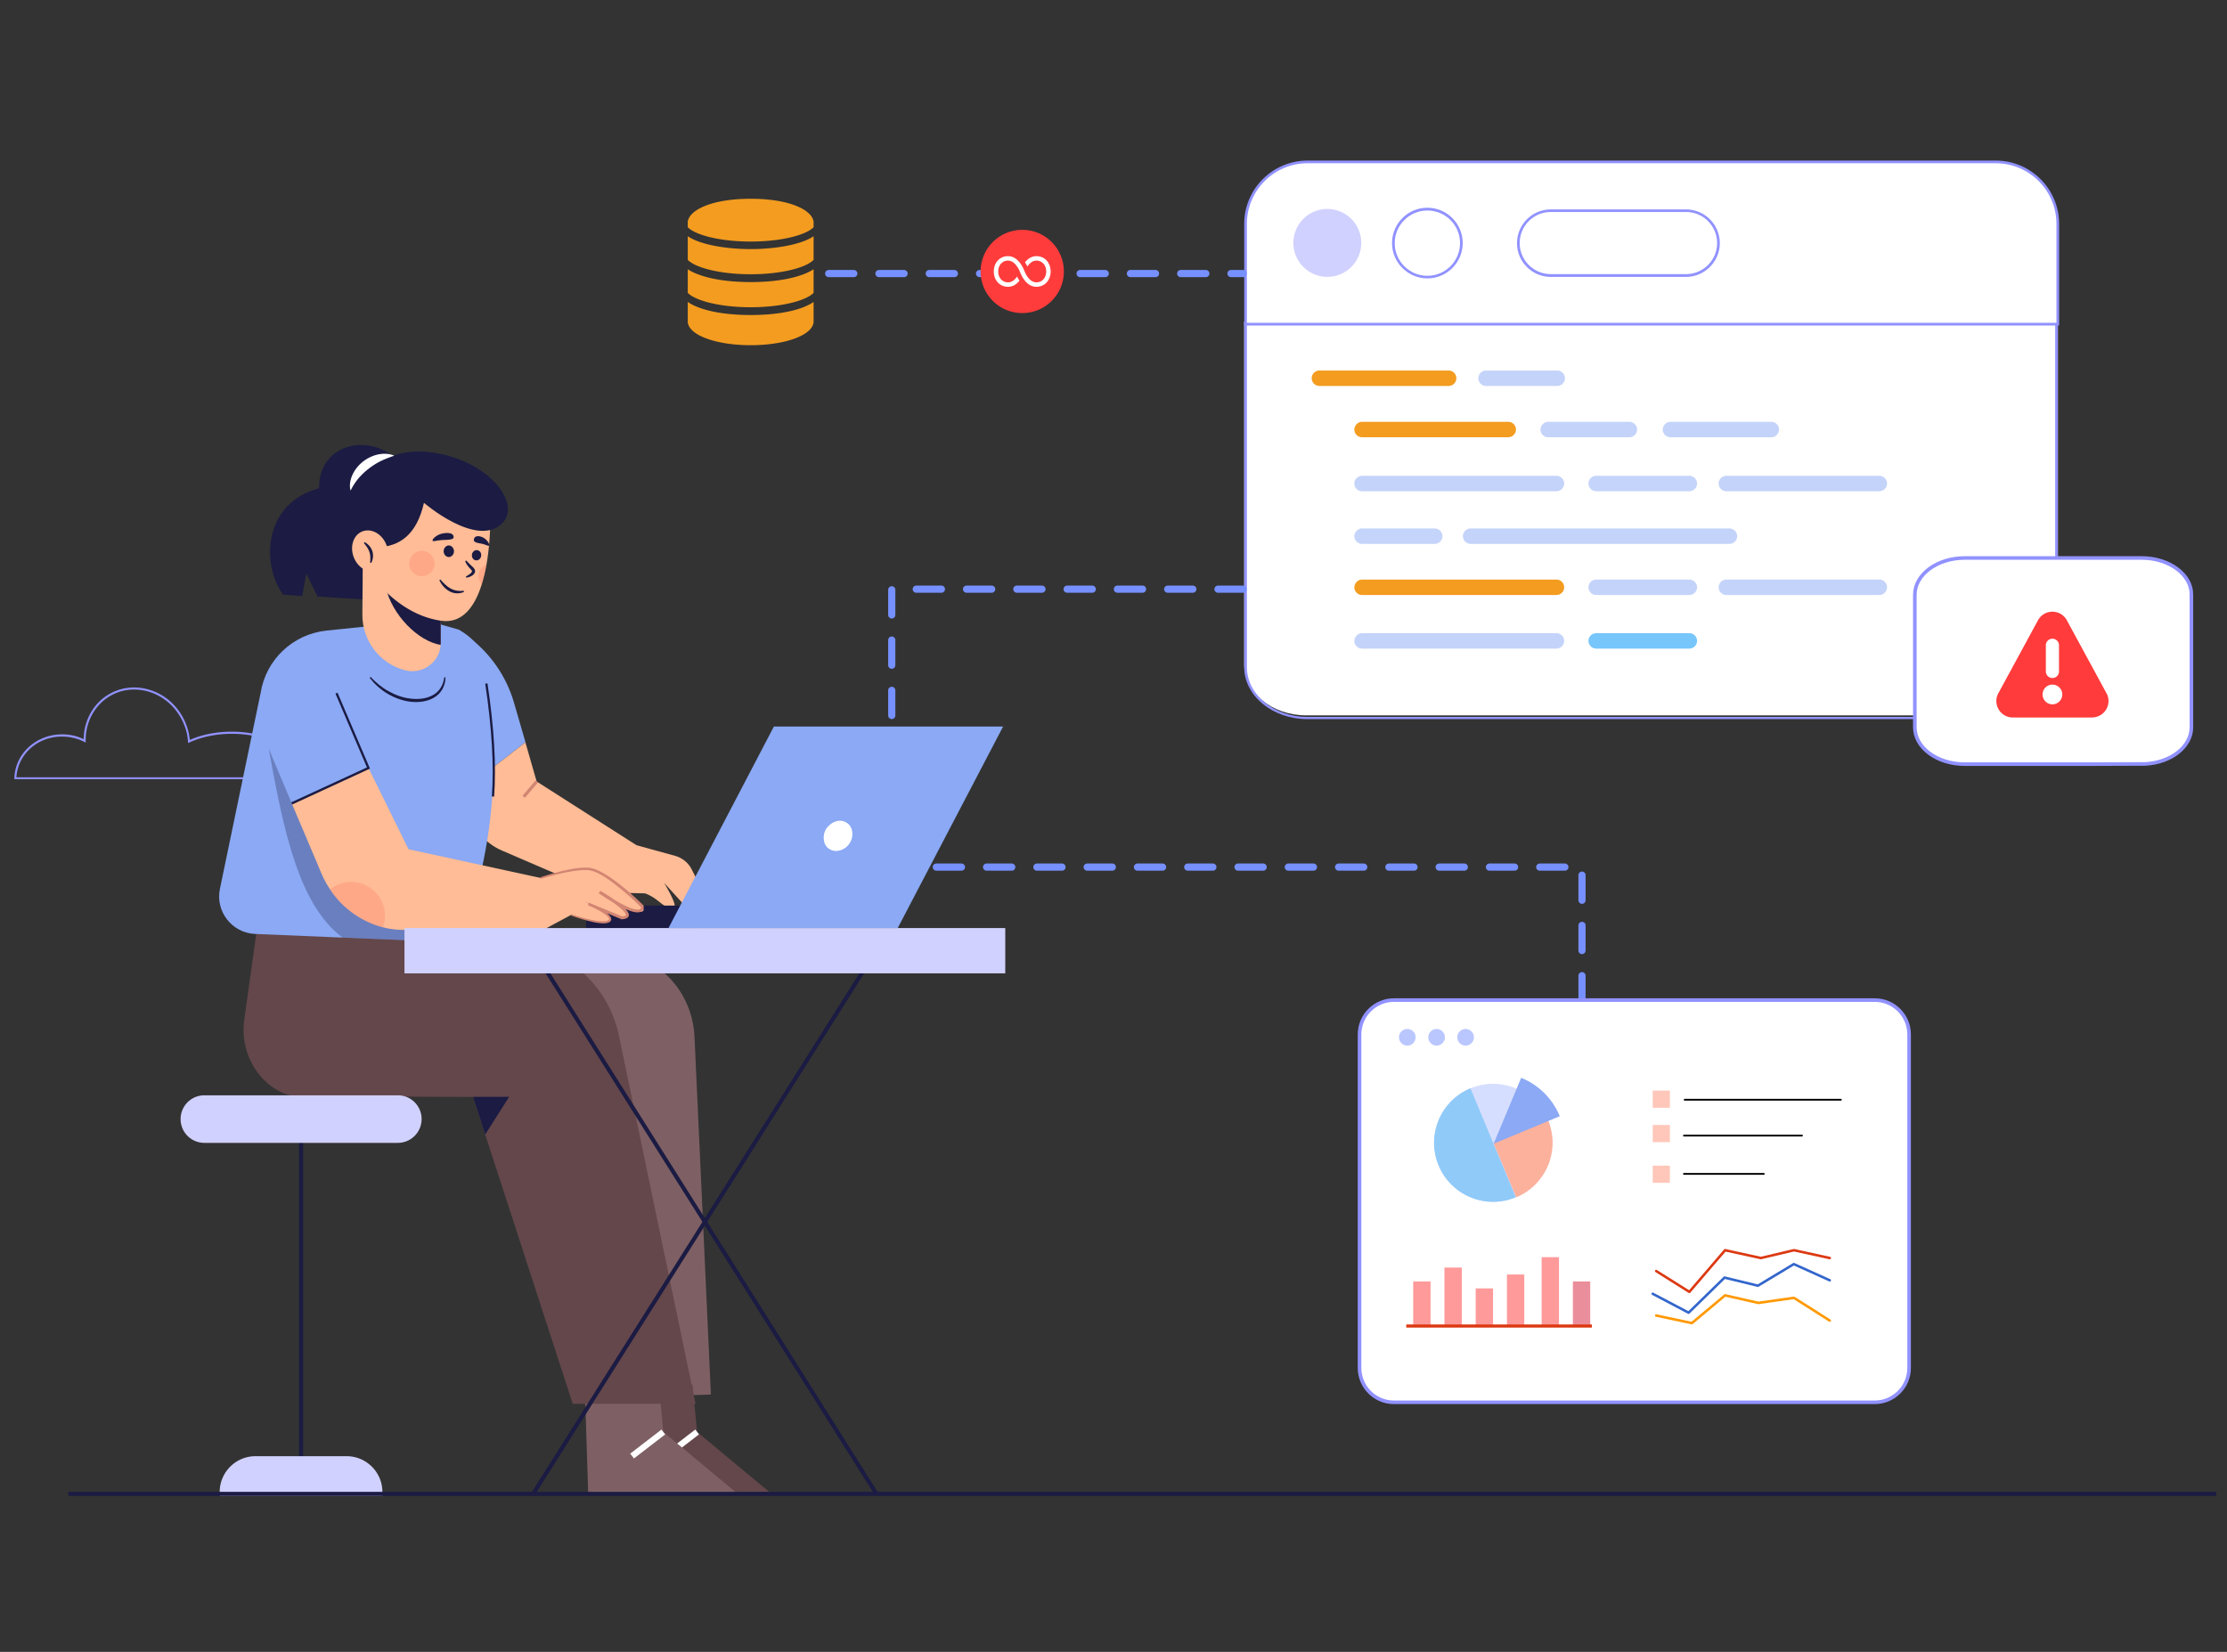 <svg width="620" height="460" fill="none" xmlns="http://www.w3.org/2000/svg"><rect width="100%" height="100%" fill="#333333" stroke="none"/><path d="M84.842 216.991H4v-.298c.209-6.829 6.053-12.196 13.33-12.196 2.057 0 4.115.447 5.964 1.342.06-5.249 2.743-10.02 7.067-12.525 3.22-1.878 7.067-2.355 10.765-1.371 4.025 1.073 7.455 3.727 9.602 7.484 1.192 2.088 1.908 4.324 2.117 6.62 3.43-1.52 7.485-2.296 11.72-2.296 11.211 0 20.306 5.636 20.306 12.584 0 .149 0 .269-.03.418v.238zm-80.275-.536h79.738v-.09c0-6.62-8.857-12.017-19.74-12.017-4.295 0-8.41.835-11.84 2.415l-.357.179-.03-.417c-.15-2.386-.865-4.652-2.087-6.799-2.088-3.609-5.368-6.173-9.244-7.217-3.579-.954-7.247-.507-10.348 1.312-4.294 2.505-6.888 7.276-6.799 12.495v.477l-.417-.209a13.576 13.576 0 00-6.114-1.461c-6.858-.06-12.375 4.92-12.762 11.332z" fill="#9192FF"/><path d="M346.391 185.077c0 7.789 7.736 14.137 17.293 14.137h191.934c9.528 0 17.294-6.323 17.294-14.137v-95.47H346.391v95.47z" fill="#fff"/><path d="M555.285 200.258H363.987c-9.706 0-17.596-6.497-17.596-14.49v-96.16h226.521v96.16c-.03 7.993-7.92 14.49-17.627 14.49zM347.135 90.22v95.548c0 7.65 7.563 13.877 16.852 13.877h191.328c9.29 0 16.852-6.227 16.852-13.877V90.221H347.135z" fill="#9192FF"/><path d="M555.608 45.11H364.016c-9.513 0-17.266 7.724-17.266 17.266v27.911h226.124V62.376c0-9.542-7.723-17.266-17.266-17.266z" fill="#fff"/><path d="M573.231 90.644h-226.84v-28.3c0-9.72 7.902-17.623 17.623-17.623h191.623c9.721 0 17.623 7.903 17.623 17.624v28.299h-.029zm-226.095-.746h225.379V62.345c0-9.304-7.574-16.878-16.878-16.878H364.014c-9.303 0-16.878 7.574-16.878 16.878v27.553z" fill="#9192FF"/><path d="M378.78 69.582a9.454 9.454 0 10-18.53-3.76 9.454 9.454 0 0018.53 3.76z" fill="#D1D1FF"/><path d="M404.056 74.379a9.452 9.452 0 000-13.369 9.454 9.454 0 100 13.368z" fill="#fff"/><path d="M397.383 77.523c-5.427 0-9.841-4.413-9.841-9.84s4.414-9.84 9.841-9.84 9.84 4.413 9.84 9.84-4.413 9.84-9.84 9.84zm0-18.905c-5.01 0-9.095 4.085-9.095 9.095 0 5.01 4.085 9.095 9.095 9.095 5.01 0 9.095-4.086 9.095-9.095 0-5.04-4.085-9.095-9.095-9.095z" fill="#9192FF"/><path d="M469.399 76.72h-37.662c-4.98 0-9.036-4.056-9.036-9.036 0-4.98 4.056-9.036 9.036-9.036h37.662c4.98 0 9.036 4.056 9.036 9.036-.03 5.01-4.056 9.035-9.036 9.035z" fill="#fff"/><path d="M469.398 77.106h-37.663a9.392 9.392 0 01-9.393-9.394 9.392 9.392 0 019.393-9.393h37.663a9.392 9.392 0 019.393 9.393c0 5.16-4.234 9.394-9.393 9.394zm-37.663-18.071c-4.771 0-8.647 3.876-8.647 8.648 0 4.77 3.876 8.647 8.647 8.647h37.663c4.771 0 8.648-3.876 8.648-8.647 0-4.772-3.877-8.648-8.648-8.648h-37.663z" fill="#9192FF"/><path d="M143.14 195.819a35.19 35.19 0 00-13.002-18.668l-2.505-1.849 2.147 44.194 16.52-12.793-3.16-10.884z" fill="#8BA9F4"/><path d="M196.219 249.256l-3.668-7.187c-.924-1.819-2.594-3.161-4.562-3.727l-10.795-2.982-27.792-17.743-3.131-10.884-16.521 12.792.15 3.102a16.345 16.345 0 009.84 14.224l26.987 11.629 12.823.299c4.145 1.431 5.546 4.98 8.111 3.697.954-.477-2.774-6.62-2.774-6.62l6.203 6.829 5.129-3.429z" fill="#FFBC96"/><path d="M149.101 217.335l-3.629 4.274.66.56 3.628-4.274-.659-.56z" fill="#D28572"/><path d="M147.911 267.148l20.218-1.789c13.15-1.163 24.601 9.452 25.227 23.438l4.563 99.539-27.882.864-22.126-122.052z" fill="#7E6064"/><path d="M172.274 388.216l.864 27.494h41.331l-20.397-16.937-1.282-13.27-20.516 2.713z" fill="#64474B"/><path d="M193.569 398.088l-8.693 6.698 1.037 1.346 8.693-6.697-1.037-1.347z" fill="#fff"/><path d="M162.88 388.216l.865 27.494h41.3l-20.367-16.937-1.282-13.27-20.516 2.713z" fill="#7E6064"/><path d="M184.15 398.101l-8.694 6.697 1.038 1.346 8.693-6.697-1.037-1.346z" fill="#fff"/><path d="M193.654 390.93h-34.203l-24.363-74.967-3.399-10.497-48.726-.209c-3.012-.03-5.904-1.431-8.32-3.489-5.188-4.353-7.574-11.242-6.62-17.951l4.264-30.506 72.373 9.423a32.526 32.526 0 0127.643 25.615l21.351 102.581z" fill="#64474B"/><path d="M141.738 305.436l-6.65 10.497-3.4-10.497h10.05z" fill="#1B1B43"/><path d="M132.762 247.794c-.358 1.402-.716 2.833-1.103 4.235l-2.565 10.466-33.756-1.401-24.303-1.014c-6.441-.268-11.123-6.262-9.81-12.554l11.33-54.541c1.462-9.274 8.977-16.401 18.34-17.385l27.733-2.862 8.975 2.564c8.767 4.712 8.767 13.21 9.185 18.817 1.849 24.422-.418 39.213-4.026 53.675z" fill="#8BA9F4"/><path opacity=".3" d="M109.89 246.035c-.358 1.401 22.186 4.562 21.799 5.993l-2.565 10.467-33.756-1.401c-11.809-8.887-16.222-28.27-20.516-52.513l35.038 37.454z" fill="#1B1B43"/><path d="M103.181 188.512c1.491 1.581 3.161 2.982 5.039 3.996 1.879 1.044 3.907 1.79 6.024 2.028 2.087.268 4.294.09 6.143-.895 1.879-.924 3.071-2.892 3.31-5.039l.328.03c0 1.103-.298 2.236-.835 3.25-.567 1.014-1.431 1.849-2.415 2.416-1.998 1.163-4.384 1.371-6.62 1.103-2.237-.298-4.384-1.103-6.292-2.237-1.909-1.133-3.579-2.654-4.951-4.413l.269-.239zm34.382 33.339l-.626-.06c.626-8.588 0-19.174-1.849-31.4l.626-.089c1.849 12.285 2.475 22.901 1.849 31.549zm57.374 30.327h-31.758v6.262h31.758v-6.262z" fill="#1B1B43"/><path d="M249.925 258.44H186.11l29.343-56.121h63.814l-29.342 56.121z" fill="#8BA9F4"/><path d="M110.218 127.859c-7.484-7.365-21.59-4.264-21.38 8.111-15.387 4.056-16.252 20.934-10.05 29.611l5.338.418 1.163-6.292 3.101 6.411 14.97.954 6.858-39.213z" fill="#1B1B43"/><path d="M122.713 155.442V179c0 .209 0 .418-.03.626-.358 4.861-5.069 8.26-9.87 7.038-7.068-1.819-11.988-8.231-11.928-15.536l.119-15.686h21.709z" fill="#FFBC96"/><path d="M122.713 165.611v13.359c0 .209 0 .418-.03.626-6.292-1.043-13.568-8.319-15.357-16.252l15.387 2.267z" fill="#1B1B43"/><path d="M135.446 157.172a44.998 44.998 0 01-1.342 5.606c-1.878 5.964-5.248 10.944-11.301 10.079-14.195-2.028-22.127-16.669-22.127-16.669l9.721-11.123 6.531-8.767 19.562 8.439s.089 5.994-1.044 12.435z" fill="#FFBC96"/><path d="M104.91 152.43c6.233-.209 11.064-3.369 13.121-12.405 0 0 14.522 12.524 21.649 5.845 5.964-5.606-4.145-18.518-20.903-20.039-6.113-.567-12.197 1.342-16.968 5.189-8.11 6.5-8.886 21.649-1.312 26.867l4.413-5.457z" fill="#1B1B43"/><path d="M97.605 136.626c-.418-1.461-.09-3.101.566-4.503.656-1.401 1.7-2.654 2.922-3.608a10.563 10.563 0 014.175-1.968c1.521-.298 3.131-.268 4.503.358-1.431.477-2.684.954-3.877 1.55a19.815 19.815 0 00-3.28 2.088c-1.014.775-1.938 1.67-2.803 2.654-.805.984-1.55 2.057-2.206 3.429z" fill="#fff"/><path d="M105.214 158.902c2.492-.997 3.535-4.248 2.329-7.26-1.205-3.012-4.203-4.645-6.695-3.647-2.493.997-3.536 4.248-2.33 7.26 1.206 3.012 4.203 4.645 6.696 3.647z" fill="#FFBC96"/><path d="M103.032 156.665c.119-1.044.119-2.028-.179-2.922-.298-.925-.865-1.7-1.551-2.505l.209-.269c.954.507 1.789 1.402 2.147 2.505.358 1.104.209 2.326-.298 3.28l-.328-.089zm23.349-3.161c0 .895-.656 1.61-1.432 1.61-.775 0-1.431-.715-1.431-1.61 0-.894.656-1.61 1.431-1.61.776 0 1.432.745 1.432 1.61zm7.574 1.282c-.089.776-.745 1.342-1.461 1.253-.716-.09-1.193-.776-1.103-1.581.089-.775.745-1.342 1.461-1.252.715.089 1.193.775 1.103 1.58zm-7.664-5.278c.06.745-1.133.805-2.892.865-1.76.059-2.982.596-2.982.119s1.282-1.7 3.012-1.968c1.819-.298 2.803.089 2.862.984zm5.636.716c-.119.745.746.924 2.058 1.163 1.312.238 2.147.894 2.207.417.059-.477-.776-1.789-2.028-2.266-1.282-.477-2.088-.179-2.237.686zm-2.087 5.874c.328.418.716.775 1.074 1.133l.566.537c.209.179.418.388.597.686.089.149.178.358.178.566.03.209-.059.448-.149.597a2.127 2.127 0 01-.686.686c-.506.328-1.073.477-1.61.566l-.119-.298c.447-.298.924-.566 1.282-.865.179-.149.328-.328.388-.477.059-.149.059-.179-.03-.358-.179-.298-.686-.715-.984-1.163a4.431 4.431 0 01-.835-1.461l.328-.149zm-7.246 5.278c.864.985 1.789 1.909 2.862 2.505 1.074.597 2.326.776 3.638.627l.09.328a4.78 4.78 0 01-2.058.387 4.563 4.563 0 01-2.057-.596c-1.253-.716-2.177-1.819-2.744-3.072l.269-.179z" fill="#1B1B43"/><path opacity=".2" d="M117.465 160.452a3.519 3.519 0 10-.002-7.038 3.519 3.519 0 00.002 7.038zm17.981-3.28a45.04 45.04 0 01-1.342 5.606c-.536-.626-.894-1.432-.894-2.326a3.633 3.633 0 012.236-3.28z" fill="#FE5B52"/><path d="M95.22 198.89l-20.368 9.691 6.382 15.149 21.351-9.871-7.366-14.969z" fill="#8BA9F4"/><path d="M170.663 251.403a13.592 13.592 0 01-.924-.478l.209-.387s.387.179.924.477l-.209.388z" fill="#C5C5FF"/><path d="M179.132 253.52c-.656 1.312-5.696-1.014-8.051-2.147 1.819 1.014 4.95 2.982 3.578 4.085-1.133.865-3.608-.984-11.719-4.354 1.223.567 8.499 4.026 6.65 5.338-1.998 1.431-10.527-1.7-10.527-1.7l-7.425 3.996h-8.558l-30.744.209c-1.939 0-3.847-.239-5.696-.716-3.638-.924-7.097-2.743-9.99-5.188a24.468 24.468 0 01-4.741-5.338 27.808 27.808 0 01-2.535-4.742l-8.14-19.233 21.351-9.871 11.152 22.634 36.768 7.991 10.258-2.564c2.207-.567 5.338.387 7.276 1.55 4.712 2.893 11.689 8.797 11.093 10.05z" fill="#FFBC96"/><path opacity=".2" d="M107.177 255.011a9.448 9.448 0 01-.567 3.191c-3.638-.925-7.097-2.744-9.99-5.189a24.467 24.467 0 01-4.74-5.338 9.31 9.31 0 015.903-2.087c5.189.03 9.394 4.234 9.394 9.423z" fill="#FE5B52"/><path d="M150.445 244.306c2.535-.835 5.129-1.581 7.754-2.118 1.312-.268 2.654-.507 4.025-.566.686-.03 1.372-.03 2.058.059.358.06.686.15 1.014.239.328.119.656.239.954.358 2.505 1.133 4.682 2.743 6.799 4.413 2.117 1.67 4.085 3.489 6.023 5.368l.09.089.03.12c.059.417.03.775-.209 1.163-.149.149-.268.328-.477.417-.179.119-.358.149-.537.179-.716.119-1.342-.03-1.908-.179-1.193-.328-2.237-.865-3.31-1.402-1.044-.566-2.088-1.133-3.072-1.759-1.014-.596-1.968-1.282-2.982-1.908l.448-.716c1.759 1.044 3.459 2.117 5.069 3.37.805.626 1.61 1.252 2.296 2.117.179.209.328.447.447.745.06.149.09.328.09.507-.03.209-.09.418-.209.597-.268.298-.596.417-.865.477-.298.089-.536.089-.835.119h-.089l-.09-.03-9.274-3.876.269-.656c1.461.685 2.892 1.401 4.234 2.296.656.477 1.372.894 1.849 1.729.119.209.179.537.089.805a1.104 1.104 0 01-.536.567c-.418.209-.865.268-1.283.298-1.669.03-3.22-.358-4.771-.745a58.106 58.106 0 01-4.562-1.432l.119-.328c1.491.507 3.012.955 4.563 1.312 1.52.358 3.101.686 4.622.597.715-.03 1.58-.358 1.252-.835-.328-.567-1.014-1.044-1.64-1.461-1.312-.835-2.743-1.551-4.175-2.177l.269-.656 9.303 3.817-.179-.03c.239-.03.478-.03.657-.09a.891.891 0 00.447-.208c.119-.06-.06-.507-.328-.865-.597-.716-1.372-1.342-2.147-1.938-1.581-1.193-3.28-2.267-5.01-3.281l.447-.715c.984.626 1.939 1.312 2.952 1.908.985.626 1.998 1.193 3.012 1.76 1.044.507 2.088 1.043 3.161 1.341.537.15 1.104.269 1.551.179l.179-.029c.059 0 .089-.06.119-.06.09-.03.119-.119.209-.149.089-.119.119-.358.089-.537l.12.209a77.26 77.26 0 00-5.935-5.338c-2.057-1.67-4.204-3.31-6.56-4.413l-.895-.358a10.46 10.46 0 01-.924-.239c-.626-.089-1.282-.089-1.938-.059-1.312.059-2.624.238-3.937.477-2.624.477-5.218 1.163-7.753 1.938l-.179-.417z" fill="#D28572"/><path d="M81.353 224.028l-.268-.596 21.082-9.722-8.767-20.546.567-.268 9.035 21.142-21.65 9.99zm3.042 89.967H83.26v96.319h1.134v-96.319z" fill="#1B1B43"/><path d="M110.755 318.259H56.901a6.605 6.605 0 01-6.62-6.62 6.605 6.605 0 016.62-6.62h53.854a6.605 6.605 0 016.62 6.62c0 3.668-2.982 6.62-6.62 6.62zm-4.294 98.317H61.165v-1.103c0-5.487 4.473-9.96 9.96-9.96H96.5c5.487 0 9.96 4.473 9.96 9.96v1.103z" fill="#D1D1FF"/><path d="M148.982 264.313l-.959.604 95.456 151.305.958-.605-95.455-151.304z" fill="#1B1B43"/><path d="M243.473 264.351L147.982 415.62l.958.605 95.491-151.269-.958-.605z" fill="#1B1B43"/><path d="M279.864 258.441h-167.26v12.613h167.26v-12.613z" fill="#D1D1FF"/><path d="M617 415.442H19.03v1.133H617v-1.133z" fill="#1B1B43"/><path fill-rule="evenodd" clip-rule="evenodd" d="M367.328 103.178h35.976c1.181 0 2.148.967 2.148 2.149a2.155 2.155 0 01-2.148 2.148h-35.976a2.154 2.154 0 01-2.147-2.148c0-1.182.966-2.149 2.147-2.149z" fill="#F39C20"/><path opacity=".5" fill-rule="evenodd" clip-rule="evenodd" d="M413.721 103.178h19.813c1.181 0 2.148.967 2.148 2.149a2.155 2.155 0 01-2.148 2.148h-19.813a2.154 2.154 0 01-2.148-2.148c0-1.182.966-2.149 2.148-2.149z" fill="#8BA9F4"/><path fill-rule="evenodd" clip-rule="evenodd" d="M379.195 117.464h40.7c1.182 0 2.148.966 2.148 2.148a2.154 2.154 0 01-2.148 2.148h-40.7a2.155 2.155 0 01-2.148-2.148c.054-1.182 1.02-2.148 2.148-2.148z" fill="#F39C20"/><path opacity=".5" fill-rule="evenodd" clip-rule="evenodd" d="M431.01 117.464h22.606c1.181 0 2.147.966 2.147 2.148a2.154 2.154 0 01-2.147 2.148H431.01a2.155 2.155 0 01-2.148-2.148c.054-1.182 1.021-2.148 2.148-2.148zm34.043 0h28.082c1.181 0 2.148.966 2.148 2.148a2.155 2.155 0 01-2.148 2.148h-28.082a2.154 2.154 0 01-2.148-2.148c.054-1.182 1.02-2.148 2.148-2.148zM379.195 132.5h54.124c1.181 0 2.148.967 2.148 2.149a2.155 2.155 0 01-2.148 2.148h-54.124a2.155 2.155 0 01-2.148-2.148c0-1.182 1.02-2.149 2.148-2.149z" fill="#8BA9F4"/><path fill-rule="evenodd" clip-rule="evenodd" d="M444.38 132.5h25.935c1.181 0 2.148.967 2.148 2.149a2.155 2.155 0 01-2.148 2.148H444.38a2.155 2.155 0 01-2.148-2.148c0-1.182.967-2.149 2.148-2.149z" fill="#C5D4FA"/><path opacity=".5" fill-rule="evenodd" clip-rule="evenodd" d="M480.624 132.5h42.58c1.181 0 2.148.967 2.148 2.149a2.155 2.155 0 01-2.148 2.148h-42.58a2.155 2.155 0 01-2.148-2.148c0-1.182.967-2.149 2.148-2.149z" fill="#8BA9F4"/><path fill-rule="evenodd" clip-rule="evenodd" d="M379.195 147.162h20.243c1.181 0 2.147.967 2.147 2.148a2.153 2.153 0 01-2.147 2.148h-20.243a2.154 2.154 0 01-2.148-2.148c.054-1.181 1.02-2.148 2.148-2.148z" fill="#C5D4FA"/><path opacity=".5" fill-rule="evenodd" clip-rule="evenodd" d="M409.425 147.162h72.058c1.182 0 2.148.967 2.148 2.148a2.154 2.154 0 01-2.148 2.148h-72.058a2.154 2.154 0 01-2.148-2.148c0-1.181.967-2.148 2.148-2.148z" fill="#8BA9F4"/><path fill-rule="evenodd" clip-rule="evenodd" d="M379.195 161.394h54.124c1.181 0 2.148.966 2.148 2.148a2.155 2.155 0 01-2.148 2.148h-54.124a2.155 2.155 0 01-2.148-2.148c.054-1.182 1.02-2.148 2.148-2.148z" fill="#F39C20"/><path opacity=".5" fill-rule="evenodd" clip-rule="evenodd" d="M444.38 161.394h25.935c1.181 0 2.148.966 2.148 2.148a2.155 2.155 0 01-2.148 2.148H444.38a2.155 2.155 0 01-2.148-2.148c0-1.182.967-2.148 2.148-2.148zm36.244 0h42.58c1.181 0 2.148.966 2.148 2.148a2.155 2.155 0 01-2.148 2.148h-42.58a2.155 2.155 0 01-2.148-2.148c0-1.182.967-2.148 2.148-2.148zm-101.429 14.929h54.124c1.181 0 2.148.966 2.148 2.148a2.155 2.155 0 01-2.148 2.148h-54.124a2.155 2.155 0 01-2.148-2.148c.054-1.182 1.02-2.148 2.148-2.148z" fill="#8BA9F4"/><path fill-rule="evenodd" clip-rule="evenodd" d="M444.38 176.323h25.935c1.181 0 2.148.966 2.148 2.148a2.155 2.155 0 01-2.148 2.148H444.38a2.155 2.155 0 01-2.148-2.148c0-1.182.967-2.148 2.148-2.148z" fill="#77C6FB"/><path d="M260.667 241.466h179.766v42.944" stroke="#7690FF" stroke-width="2" stroke-linecap="round" stroke-linejoin="round" stroke-dasharray="7 7"/><path d="M610.087 165.638v36.897c0 5.307-5.509 9.807-12.83 10.203l-15.128.057h-35.154c-3.898 0-7.385-1.181-9.887-3.059-2.502-1.879-3.995-4.433-3.995-7.201v-36.89c0-2.795 1.511-5.349 4.022-7.221 2.512-1.872 6-3.039 9.86-3.039h49.307c3.859 0 7.346 1.181 9.849 3.06 2.502 1.879 3.992 4.43 3.956 7.193z" fill="#fff" stroke="#9192FF"/><path d="M346.088 164.066h-97.822v37.758M230.705 76.18h115.383" stroke="#7690FF" stroke-width="2" stroke-linecap="round" stroke-linejoin="round" stroke-dasharray="7 7"/><path d="M521.95 390.5h-133.9c-5.262 0-9.55-4.292-9.55-9.564v-92.872c0-5.272 4.288-9.564 9.55-9.564h133.9c5.262 0 9.55 4.292 9.55 9.564v92.872c0 5.272-4.288 9.564-9.55 9.564z" fill="#fff" stroke="#9192FF"/><path opacity=".5" d="M394.114 288.859a2.328 2.328 0 00-2.318-2.317 2.329 2.329 0 00-2.318 2.317 2.33 2.33 0 002.318 2.318 2.329 2.329 0 002.318-2.318zm8.151 0a2.329 2.329 0 00-2.318-2.317 2.328 2.328 0 00-2.318 2.317 2.329 2.329 0 002.318 2.318 2.33 2.33 0 002.318-2.318zm8.075 0a2.328 2.328 0 00-2.318-2.317 2.329 2.329 0 00-2.318 2.317 2.33 2.33 0 002.318 2.318 2.329 2.329 0 002.318-2.318z" fill="#7690FF"/><path opacity=".3" d="M430.958 324.237c3.321-8.433-.822-17.962-9.255-21.284-8.432-3.322-17.961.822-21.283 9.254-3.322 8.433.821 17.962 9.254 21.284 8.433 3.322 17.962-.822 21.284-9.254z" fill="#7690FF"/><path d="M422.009 333.423c-8.348 3.488-18.012-.458-21.5-8.863-3.488-8.349.458-18.012 8.863-21.501l12.637 30.364z" fill="#90CAF9"/><path d="M422.124 333.423c8.348-3.488 12.351-13.095 8.863-21.5l-15.211 6.347 6.348 15.153z" fill="#FCB19D"/><path d="M415.833 318.499l18.413-7.663c-2.116-5.089-6.061-8.806-10.75-10.693l-7.663 18.356z" fill="#8BA9F4"/><path opacity=".54" d="M398.271 356.852h-4.832v12.563h4.832m8.697-16.428h-4.832v16.428h4.832m8.697-10.63h-4.832v10.63h4.832m8.697-14.495h-4.832v14.495h4.832m9.664-19.327h-4.832v19.327h4.832" fill="#FF4646"/><path d="M442.723 356.852h-4.832v12.563h4.832" fill="#EB8E9B"/><path d="M443.175 369.265h-51.669" stroke="#DC3912" stroke-width=".866" stroke-miterlimit="10"/><path opacity=".5" d="M464.903 303.703h-4.786v4.785h4.786v-4.785zm0 9.571h-4.786v4.785h4.786v-4.785zm0 11.336h-4.786v4.785h4.786v-4.785z" fill="#FF9177"/><path d="M469.016 306.249h43.486m-43.688 9.983h32.856m-32.856 10.663h22.226" stroke="#000" stroke-width=".5" stroke-miterlimit="10" stroke-linecap="round" stroke-linejoin="round"/><circle cx="284.596" cy="75.596" r="11.596" fill="#FF3C3C"/><path d="M291.442 72.603c-.728-.825-1.755-1.28-2.892-1.28-1.402 0-2.457.808-3.197 1.704.281.432.5.845.66 1.18.568-.818 1.418-1.645 2.537-1.645 1.579 0 2.724 1.276 2.724 3.034 0 1.758-1.145 3.034-2.724 3.034-2.257 0-3.365-3.199-3.376-3.23l-.003-.01c-.058-.165-1.465-4.066-4.546-4.066-1.137 0-2.164.454-2.893 1.28-.69.78-1.07 1.844-1.07 2.992s.38 2.211 1.07 2.993c.729.825 1.756 1.28 2.893 1.28 1.413 0 2.463-.788 3.196-1.67-.28-.432-.497-.846-.657-1.186-.56.808-1.405 1.617-2.539 1.617-1.579 0-2.725-1.276-2.725-3.034 0-1.758 1.146-3.034 2.725-3.034 2.178 0 3.34 3.135 3.377 3.237.083.243 1.432 4.07 4.548 4.07 1.137 0 2.164-.455 2.892-1.28.691-.782 1.071-1.844 1.071-2.993 0-1.148-.38-2.211-1.071-2.993z" fill="#fff"/><path d="M210.816 78.523a58.672 58.672 0 01-3.658 0c-5.144-.141-9.243-.868-12.194-1.904-1.387-.468-2.575-1.019-3.492-1.649v6.587c1.994 2.082 8.684 4.001 17.517 4.001s15.523-1.92 17.517-4.001V74.97c-.923.635-2.121 1.19-3.521 1.659-2.949 1.031-7.04 1.754-12.169 1.894z" fill="#F39C20"/><path d="M191.472 65.784v6.586c1.848 1.93 7.731 3.72 15.615 3.972l.245.005a54.572 54.572 0 002.626.017c.231-.003.46-.01.688-.016l.245-.006c7.885-.251 13.767-2.042 15.615-3.971v-6.587c-3.41 2.342-10.619 3.58-17.517 3.58-6.897 0-14.106-1.238-17.517-3.58z" fill="#F39C20"/><path d="M226.412 61.337c-.786-3.014-6.832-5.986-17.423-5.986-10.564 0-16.603 2.957-17.414 5.963a.676.676 0 00-.103.343v1.616c1.988 2.075 8.63 3.99 17.517 3.99 8.887 0 15.53-1.915 17.517-3.99v-1.615a.648.648 0 00-.094-.322zm-34.94 22.743v5.746c0 .113.03.22.082.316.827 3.43 8.231 5.99 17.435 5.99 9.183 0 16.575-2.55 17.43-5.967a.696.696 0 00.087-.34v-5.744c-2.897 2.04-8.867 3.643-17.517 3.643-8.651 0-14.621-1.605-17.517-3.645z" fill="#F39C20"/><path d="M586.378 192.918l-11.043-20.33a4.54 4.54 0 00-3.937-2.241 4.542 4.542 0 00-3.938 2.241l-.018.032-11.006 20.266a4.531 4.531 0 00-.044 4.602 4.532 4.532 0 003.981 2.314h21.989c1.668 0 3.216-.865 4.041-2.314.824-1.449.808-3.17-.025-4.57zm-16.812-13.263a1.832 1.832 0 013.663 0v7.327a1.831 1.831 0 01-3.663 0v-7.327zm1.832 16.484a2.75 2.75 0 01-2.748-2.747 2.75 2.75 0 012.748-2.747 2.75 2.75 0 012.747 2.747 2.75 2.75 0 01-2.747 2.747z" fill="#FF3B3B"/><path d="M229.94 230.925c-1.174 2.064-.658 4.741 1.154 5.607 1.745 1.048 4.41.148 5.585-1.916 1.175-2.064.658-4.741-1.153-5.607-1.746-1.048-4.157-.263-5.586 1.916z" fill="#fff"/><path d="M461.083 353.953l9.238 5.798 9.947-11.596 9.948 2.175 9.237-2.175 9.948 2.175" stroke="#DC3912" stroke-width=".7" stroke-linecap="round" stroke-linejoin="round"/><path d="M460.117 360.288l10 5.262 9.999-9.771 9.286 2.254 9.999-6.012 10 4.509" stroke="#36C" stroke-width=".7" stroke-linecap="round" stroke-linejoin="round"/><path d="M461.083 366.34l9.948 2.109 9.237-7.731 9.238 2.108 9.947-1.405 9.948 6.325" stroke="#F90" stroke-width=".7" stroke-linecap="round" stroke-linejoin="round"/></svg>